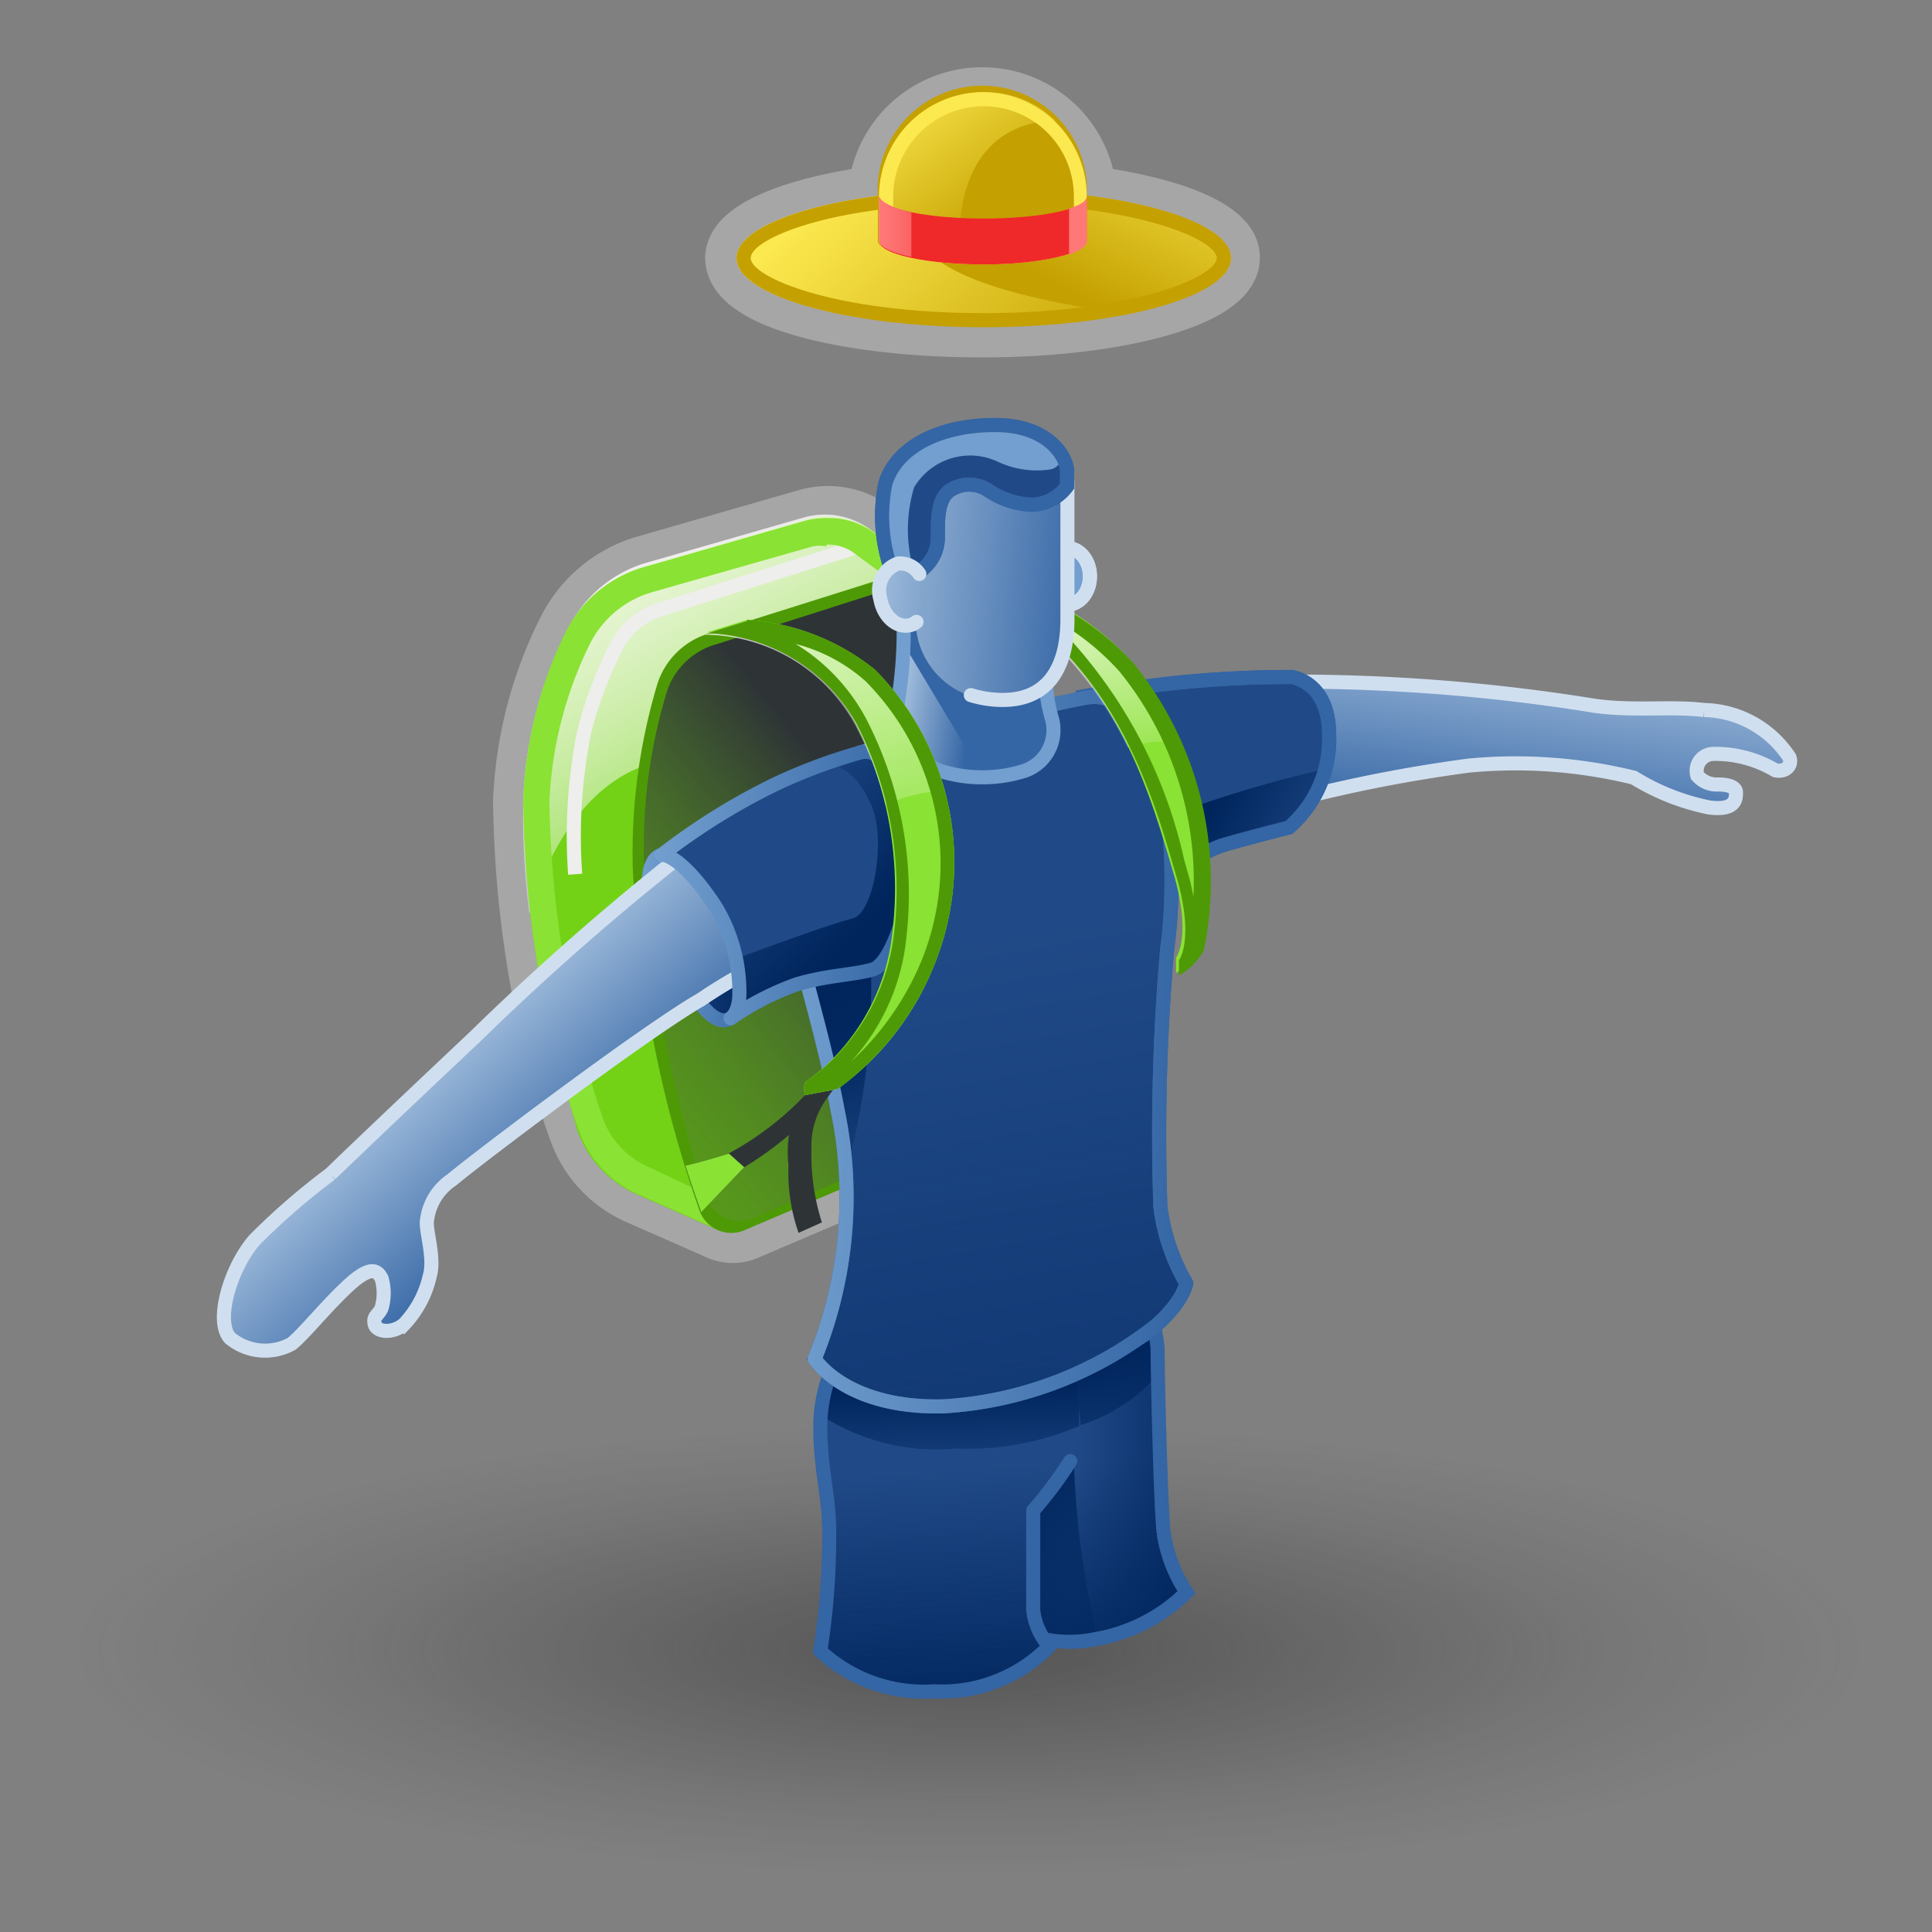 <svg xmlns="http://www.w3.org/2000/svg" xmlns:xlink="http://www.w3.org/1999/xlink" viewBox="0 0 48 48"><rect x="0" y="0" width="48" height="48" fill="#808080" stroke="none"/><defs><style>.cls-1{fill:url(#radial-gradient);}.cls-11,.cls-14,.cls-2,.cls-20,.cls-22,.cls-29,.cls-31,.cls-36,.cls-38,.cls-8{fill:none;}.cls-2{stroke:#fff;stroke-width:1.5px;opacity:0.3;}.cls-11,.cls-2,.cls-22,.cls-29,.cls-31,.cls-36,.cls-38{stroke-linecap:round;stroke-linejoin:round;}.cls-24,.cls-3{fill:#204a87;}.cls-4{fill:url(#linear-gradient);}.cls-5{fill:url(#linear-gradient-2);}.cls-6{fill:url(#linear-gradient-3);}.cls-7{fill:url(#linear-gradient-5);}.cls-11,.cls-24,.cls-8{stroke:#3465a4;}.cls-14,.cls-20,.cls-24,.cls-33,.cls-8{stroke-miterlimit:10;}.cls-11,.cls-14,.cls-20,.cls-22,.cls-24,.cls-29,.cls-31,.cls-33,.cls-36,.cls-38,.cls-8{stroke-width:0.35px;}.cls-9{fill:url(#linear-gradient-7);}.cls-10{fill:url(#linear-gradient-8);}.cls-12{fill:#73d216;}.cls-13{fill:url(#linear-gradient-9);}.cls-14{stroke:#eeeeec;}.cls-15{fill:#8ae234;}.cls-16{fill:#4e9a06;}.cls-17{fill:url(#linear-gradient-11);}.cls-18,.cls-33{fill:#729fcf;}.cls-19{fill:url(#linear-gradient-12);}.cls-20,.cls-33,.cls-38{stroke:#d0dfef;}.cls-21{fill:url(#linear-gradient-13);}.cls-22{stroke:url(#New_Gradient_Swatch_2);}.cls-23{fill:url(#linear-gradient-14);}.cls-25{fill:url(#linear-gradient-15);}.cls-26{fill:url(#linear-gradient-17);}.cls-27{fill:url(#linear-gradient-18);}.cls-28{fill:url(#linear-gradient-19);}.cls-29{stroke:url(#New_Gradient_Swatch_2-2);}.cls-30{fill:url(#linear-gradient-20);}.cls-31{stroke:url(#New_Gradient_Swatch_2-3);}.cls-32{fill:url(#linear-gradient-22);}.cls-34{fill:url(#linear-gradient-24);}.cls-35{fill:url(#linear-gradient-25);}.cls-36{stroke:#729fcf;}.cls-37{fill:url(#linear-gradient-26);}.cls-39{fill:url(#linear-gradient-27);}.cls-40{fill:#2e3436;}.cls-41{fill:url(#linear-gradient-28);}.cls-42{fill:url(#linear-gradient-30);}.cls-43{fill:url(#linear-gradient-31);}.cls-44{fill:#c4a000;}.cls-45{fill:url(#linear-gradient-33);}.cls-46{fill:#fce94f;}.cls-47{fill:#ef2929;}.cls-48{fill:url(#linear-gradient-35);}.cls-49{fill:url(#linear-gradient-37);}</style><radialGradient id="radial-gradient" cx="70.35" cy="40.95" r="20.08" gradientTransform="translate(-59.63 28.7) scale(1.19 0.3)" gradientUnits="userSpaceOnUse"><stop offset="0.03" stop-color="#2c2c2c" stop-opacity="0.5"/><stop offset="0.68" stop-color="#2c2c2c" stop-opacity="0.1"/><stop offset="0.93" stop-color="#2c2c2c" stop-opacity="0"/></radialGradient><linearGradient id="linear-gradient" x1="26.64" y1="36.85" x2="30.41" y2="36.85" gradientUnits="userSpaceOnUse"><stop offset="0" stop-color="#00255d" stop-opacity="0"/><stop offset="1" stop-color="#00255d"/></linearGradient><linearGradient id="linear-gradient-2" x1="26.56" y1="36.58" x2="27.82" y2="41.67" xlink:href="#linear-gradient"/><linearGradient id="linear-gradient-3" x1="28.46" y1="36.91" x2="27.12" y2="33.84" xlink:href="#linear-gradient"/><linearGradient id="linear-gradient-5" x1="28.8" y1="41.82" x2="24.92" y2="36.94" xlink:href="#linear-gradient"/><linearGradient id="linear-gradient-7" x1="23.49" y1="36.45" x2="23.89" y2="42.74" xlink:href="#linear-gradient"/><linearGradient id="linear-gradient-8" x1="23.64" y1="37.23" x2="23.56" y2="34.43" xlink:href="#linear-gradient"/><linearGradient id="linear-gradient-9" x1="20" y1="21.72" x2="12.95" y2="9.26" gradientUnits="userSpaceOnUse"><stop offset="0" stop-color="#fff" stop-opacity="0"/><stop offset="1" stop-color="snow"/></linearGradient><linearGradient id="linear-gradient-11" x1="9.6" y1="31.04" x2="22.65" y2="20.49" gradientUnits="userSpaceOnUse"><stop offset="0" stop-color="#8ae234" stop-opacity="0"/><stop offset="0.95" stop-color="#2e3436"/></linearGradient><linearGradient id="linear-gradient-12" x1="36.13" y1="14.82" x2="35.36" y2="20.5" gradientUnits="userSpaceOnUse"><stop offset="0" stop-color="#b2cbe5"/><stop offset="1" stop-color="#3465a4"/></linearGradient><linearGradient id="linear-gradient-13" x1="16.12" y1="23.29" x2="18.82" y2="23.29" xlink:href="#linear-gradient"/><linearGradient id="New_Gradient_Swatch_2" x1="15.94" y1="23.29" x2="19" y2="23.29" gradientUnits="userSpaceOnUse"><stop offset="0" stop-color="#729fcf"/><stop offset="1" stop-color="#3465a4"/></linearGradient><linearGradient id="linear-gradient-14" x1="12.05" y1="23.99" x2="15.8" y2="28.07" xlink:href="#linear-gradient-12"/><linearGradient id="linear-gradient-15" x1="32.99" y1="21.69" x2="30.1" y2="20.13" xlink:href="#linear-gradient"/><linearGradient id="linear-gradient-17" x1="23.98" y1="23.31" x2="28.38" y2="48.53" xlink:href="#linear-gradient"/><linearGradient id="linear-gradient-18" x1="22.41" y1="29.99" x2="20.51" y2="24.26" xlink:href="#linear-gradient"/><linearGradient id="linear-gradient-19" x1="21.79" y1="27.7" x2="20.43" y2="24.54" xlink:href="#linear-gradient"/><linearGradient id="New_Gradient_Swatch_2-2" x1="19.23" y1="26.12" x2="29.65" y2="26.12" xlink:href="#New_Gradient_Swatch_2"/><linearGradient id="linear-gradient-20" x1="18.13" y1="20.19" x2="21.16" y2="23.15" xlink:href="#linear-gradient"/><linearGradient id="New_Gradient_Swatch_2-3" x1="16.26" y1="21.99" x2="22.83" y2="21.99" xlink:href="#New_Gradient_Swatch_2"/><linearGradient id="linear-gradient-22" x1="26.38" y1="19.89" x2="25.29" y2="13.75" xlink:href="#linear-gradient-9"/><linearGradient id="linear-gradient-24" x1="22.23" y1="16.86" x2="24.25" y2="17.18" xlink:href="#linear-gradient-12"/><linearGradient id="linear-gradient-25" x1="27.49" y1="22.14" x2="25.56" y2="18.78" xlink:href="#linear-gradient-12"/><linearGradient id="linear-gradient-26" x1="20.71" y1="13.78" x2="27.06" y2="14.34" xlink:href="#linear-gradient-12"/><linearGradient id="linear-gradient-27" x1="20.87" y1="14.63" x2="26.4" y2="15.12" gradientTransform="translate(2.7 -3.45) rotate(9.35)" xlink:href="#linear-gradient-12"/><linearGradient id="linear-gradient-28" x1="22.28" y1="22.49" x2="18.66" y2="12.65" xlink:href="#linear-gradient-9"/><linearGradient id="linear-gradient-30" x1="21.72" y1="3.63" x2="27.57" y2="9.63" gradientUnits="userSpaceOnUse"><stop offset="0" stop-color="#fce94f"/><stop offset="1" stop-color="#c4a000"/></linearGradient><linearGradient id="linear-gradient-31" x1="28.36" y1="2.09" x2="25.96" y2="6.97" xlink:href="#linear-gradient-30"/><linearGradient id="linear-gradient-33" x1="22.21" y1="2.07" x2="24.93" y2="5.71" xlink:href="#linear-gradient-30"/><linearGradient id="linear-gradient-35" x1="21.94" y1="5.64" x2="24.55" y2="5.64" gradientUnits="userSpaceOnUse"><stop offset="0" stop-color="#ff7878"/><stop offset="1" stop-color="#ef2929"/></linearGradient><linearGradient id="linear-gradient-37" x1="26.63" y1="5.59" x2="24.85" y2="5.59" xlink:href="#linear-gradient-35"/></defs><title>31-Capture Packed Geo</title><g id="shadow"><ellipse class="cls-1" cx="23.8" cy="40.95" rx="22.88" ry="5.8"/></g><g id="ART"><path class="cls-2" d="M27,4.86a2.6,2.6,0,0,0-5.19,0c-2.09.28-3.54.87-3.54,1.55,0,1,2.75,1.72,6.14,1.72s6.14-.77,6.14-1.72C30.58,5.73,29.12,5.14,27,4.86Z"/><path class="cls-2" d="M23.36,20.73A33.1,33.1,0,0,1,23.5,15a.74.74,0,0,0-.27-.66h0l-1.56-1.16a1.88,1.88,0,0,0-1.59-.29l-4,1.15a3.15,3.15,0,0,0-2,1.67A10.34,10.34,0,0,0,13,19.89a27.09,27.09,0,0,0,1,7c.12.43.25.84.38,1.19a2.74,2.74,0,0,0,1.47,1.59l2,.88h0a.84.84,0,0,0,.71,0l5.28-2.25a.88.88,0,0,0,.5-.93C24.08,26,23.57,22.81,23.36,20.73Z"/><path class="cls-3" d="M29.48,39.56a4.22,4.22,0,0,1-2.25,1.16,3.15,3.15,0,0,1-1.74-.12l-1-.38V34.53c.2,0,.41-.06.64-.1A8.62,8.62,0,0,0,28.68,33a3.91,3.91,0,0,1,.08.5c0,.55.07,3.79.15,4.58A3.6,3.6,0,0,0,29.48,39.56Z"/><path class="cls-4" d="M29.48,39.56a4.22,4.22,0,0,1-2.25,1.16,3.15,3.15,0,0,1-1.74-.12l-1-.38V34.53c.2,0,.41-.06.64-.1A8.62,8.62,0,0,0,28.68,33a3.91,3.91,0,0,1,.08.5c0,.55.07,3.79.15,4.58A3.6,3.6,0,0,0,29.48,39.56Z"/><path class="cls-5" d="M29.48,39.56a4.22,4.22,0,0,1-2.25,1.16,3.15,3.15,0,0,1-1.74-.12l-1-.38V34.53c.2,0,.41-.06.64-.1A8.62,8.62,0,0,0,28.68,33a3.91,3.91,0,0,1,.08.5c0,.55.07,3.79.15,4.58A3.6,3.6,0,0,0,29.48,39.56Z"/><path class="cls-6" d="M28.77,34.15a4.24,4.24,0,0,1-2,1.28l-1.28-.84,0-.25A8.34,8.34,0,0,0,28.68,33a3.91,3.91,0,0,1,.08.5C28.76,33.57,28.77,33.82,28.77,34.15Z"/><path class="cls-6" d="M28.77,34.15a4.24,4.24,0,0,1-2,1.28l-1.28-.84,0-.25A8.34,8.34,0,0,0,28.68,33a3.91,3.91,0,0,1,.08.5C28.76,33.57,28.77,33.82,28.77,34.15Z"/><path class="cls-7" d="M27.27,40.71h0a3.15,3.15,0,0,1-1.74-.12l-1-.38V34.53l.57-.09,1.58.71A21.5,21.5,0,0,0,27.27,40.71Z"/><path class="cls-7" d="M27.27,40.71h0a3.15,3.15,0,0,1-1.74-.12l-1-.38V34.53l.57-.09,1.58.71A21.5,21.5,0,0,0,27.27,40.71Z"/><path class="cls-8" d="M29.48,39.56a4.22,4.22,0,0,1-2.25,1.16,3.15,3.15,0,0,1-1.74-.12l-1-.38V34.53c.2,0,.41-.06.64-.1A8.62,8.62,0,0,0,28.68,33a3.91,3.91,0,0,1,.08.5c0,.55.07,3.79.15,4.58A3.6,3.6,0,0,0,29.48,39.56Z"/><path class="cls-3" d="M25.67,37.53V40a1.6,1.6,0,0,0,.4.9,3.72,3.72,0,0,1-2.86,1.12,3.79,3.79,0,0,1-2.83-1,18.45,18.45,0,0,0,.22-3c0-.83-.22-1.52-.22-2.57A3.71,3.71,0,0,1,21,33.4a6.39,6.39,0,0,0,4.12.24,12,12,0,0,0,1.61-.45c0,.69.08,1.53.08,1.85a2.14,2.14,0,0,1-.18,1.26A10,10,0,0,1,25.67,37.53Z"/><path class="cls-9" d="M25.67,37.53V40a1.6,1.6,0,0,0,.4.9,3.72,3.72,0,0,1-2.86,1.12,3.79,3.79,0,0,1-2.83-1,18.45,18.45,0,0,0,.22-3c0-.83-.22-1.52-.22-2.57A3.71,3.71,0,0,1,21,33.4a6.39,6.39,0,0,0,4.12.24,12,12,0,0,0,1.61-.45c0,.69.08,1.53.08,1.85a2.14,2.14,0,0,1-.18,1.26A10,10,0,0,1,25.67,37.53Z"/><path class="cls-10" d="M21,33.4a6.39,6.39,0,0,0,4.12.24,12,12,0,0,0,1.61-.45c0,.69.08,1.53.08,1.85,0,.15,0,.28,0,.39a7.11,7.11,0,0,1-3.06.56,5.28,5.28,0,0,1-3.34-.82"/><path class="cls-11" d="M26.59,36.3a10,10,0,0,1-.92,1.23V40a1.6,1.6,0,0,0,.4.9,3.72,3.72,0,0,1-2.86,1.12,3.79,3.79,0,0,1-2.83-1,18.45,18.45,0,0,0,.22-3c0-.83-.22-1.52-.22-2.57A3.71,3.71,0,0,1,21,33.4a6.39,6.39,0,0,0,4.12.24,12,12,0,0,0,1.61-.45"/><path class="cls-12" d="M14,26.89a27.09,27.09,0,0,1-1-7,10.34,10.34,0,0,1,1.08-4.18,3.15,3.15,0,0,1,2-1.67l4-1.15a1.88,1.88,0,0,1,1.59.29l1.58,1.17-.9,5L17.81,30.55l-2-.88a2.74,2.74,0,0,1-1.47-1.59C14.25,27.73,14.12,27.32,14,26.89Z"/><path class="cls-13" d="M23.23,14.34l-.39,2.19c-2.09,1.36-4.17,2.4-5.49,2.32-2.65-.18-3.8,2.5-4.2,3.86A19.88,19.88,0,0,1,13,19.89a10.08,10.08,0,0,1,1.08-4.19A3.16,3.16,0,0,1,16,14l4-1.15a1.91,1.91,0,0,1,1.6.29Z"/><path class="cls-13" d="M23.23,14.34l-.39,2.19c-2.09,1.36-4.17,2.4-5.49,2.32-2.65-.18-3.8,2.5-4.2,3.86A19.88,19.88,0,0,1,13,19.89a10.08,10.08,0,0,1,1.08-4.19A3.16,3.16,0,0,1,16,14l4-1.15a1.91,1.91,0,0,1,1.6.29Z"/><path class="cls-14" d="M14.29,21.72a13.16,13.16,0,0,1,.22-3.52,9.88,9.88,0,0,1,.8-2.13,1.81,1.81,0,0,1,1.07-.92l5-1.59s.55-.19.81,0"/><path class="cls-15" d="M20.55,13.53a1.09,1.09,0,0,1,.68.22l1.24.91-.81,4.53L17.44,29.62,16.13,29A2.08,2.08,0,0,1,15,27.84c-.14-.39-.26-.77-.35-1.13a26.32,26.32,0,0,1-1-6.81,9.81,9.81,0,0,1,1-3.89,2.5,2.5,0,0,1,1.56-1.3l4-1.14a1.1,1.1,0,0,1,.31,0m0-.7a2.05,2.05,0,0,0-.49.06l-4,1.15a3.15,3.15,0,0,0-2,1.67A10.34,10.34,0,0,0,13,19.89a27.09,27.09,0,0,0,1,7c.12.43.25.84.38,1.19a2.74,2.74,0,0,0,1.47,1.59l2,.88,4.52-11.16.9-5-1.58-1.17a1.89,1.89,0,0,0-1.1-.35Z"/><path class="cls-16" d="M15.72,21.54A14.63,14.63,0,0,1,16.33,17a1.92,1.92,0,0,1,1.31-1.27L22.5,14.2a.77.77,0,0,1,1,.81,33.1,33.1,0,0,0-.14,5.72c.21,2.08.72,5.28.95,6.64a.88.88,0,0,1-.5.93l-5.28,2.25a.84.84,0,0,1-1.15-.47A29.69,29.69,0,0,1,15.72,21.54Z"/><path class="cls-17" d="M16,21.48a13.32,13.32,0,0,1,.56-4.27A1.8,1.8,0,0,1,17.82,16l4.51-1.44a.71.71,0,0,1,.91.74,32.48,32.48,0,0,0,.12,5.4c.21,2.08.86,4.95,1.09,6.31A.85.85,0,0,1,24,28l-5.28,2.26a.85.85,0,0,1-1.15-.47A30.6,30.6,0,0,1,16,21.48Z"/><path class="cls-18" d="M26.91,17.38A20.76,20.76,0,0,1,29.65,17a46.83,46.83,0,0,1,10,.54c1,.13,1.83,0,2.69.1a2.6,2.6,0,0,1,2.12,1.18c.07.2-.1.37-.35.32a2.92,2.92,0,0,0-1.53-.41.42.42,0,0,0-.41.54.63.63,0,0,0,.51.22c.23,0,.45.05.45.2s0,.46-.67.37a5.7,5.7,0,0,1-1.87-.74,12.33,12.33,0,0,0-4.09-.3,36.39,36.39,0,0,0-7.11,1.68,1.73,1.73,0,0,1-2-1.11A7.69,7.69,0,0,1,26.91,17.38Z"/><path class="cls-19" d="M26.91,17.38A20.76,20.76,0,0,1,29.65,17a46.83,46.83,0,0,1,10,.54c1,.13,1.83,0,2.69.1a2.6,2.6,0,0,1,2.12,1.18c.07.2-.1.37-.35.32a2.92,2.92,0,0,0-1.53-.41.42.42,0,0,0-.41.54.63.63,0,0,0,.51.22c.23,0,.45.05.45.2s0,.46-.67.37a5.7,5.7,0,0,1-1.87-.74,12.33,12.33,0,0,0-4.09-.3,36.39,36.39,0,0,0-7.11,1.68,1.73,1.73,0,0,1-2-1.11A7.69,7.69,0,0,1,26.91,17.38Z"/><path class="cls-20" d="M26.91,17.38A20.76,20.76,0,0,1,29.65,17a46.83,46.83,0,0,1,10,.54c1,.13,1.83,0,2.69.1a2.6,2.6,0,0,1,2.12,1.18c.07.2-.1.37-.35.32a2.92,2.92,0,0,0-1.53-.41.42.42,0,0,0-.41.54.63.63,0,0,0,.51.22c.23,0,.45.05.45.2s0,.46-.67.37a5.7,5.7,0,0,1-1.87-.74,12.33,12.33,0,0,0-4.09-.3,36.39,36.39,0,0,0-7.11,1.68,1.73,1.73,0,0,1-2-1.11A7.69,7.69,0,0,1,26.91,17.38Z"/><path class="cls-3" d="M16.44,21.24c-.49.13-.4,1.37.13,2.35s1.12,2,1.58,1.71,1-.91.39-2.34-1.16-1.25-1.16-1.25"/><path class="cls-21" d="M16.44,21.24c-.49.13-.4,1.37.13,2.35s1.12,2,1.58,1.71,1-.91.39-2.34-1.16-1.25-1.16-1.25"/><path class="cls-22" d="M16.44,21.24c-.49.13-.4,1.37.13,2.35s1.12,2,1.58,1.71,1-.91.39-2.34-1.16-1.25-1.16-1.25"/><path class="cls-18" d="M21.84,18.58a20.25,20.25,0,0,0-2.95,1.18,64.72,64.72,0,0,0-7.09,6c-2.59,2.44-3.59,3.41-3.59,3.41a17.13,17.13,0,0,0-1.88,1.63c-.59.67-1,2-.62,2.44a1.37,1.37,0,0,0,1.53.15c.29-.22.91-1,1.47-1.5s.69-.27.77-.13a1.33,1.33,0,0,1,0,.74c-.08.18-.22.2-.17.4s.44.24.73,0a2.56,2.56,0,0,0,.64-1.21c.13-.44-.12-1.16-.07-1.38a1.41,1.41,0,0,1,.62-1c.59-.5,4.78-3.67,6.19-4.48a12.41,12.41,0,0,1,3.43-1.63,2.36,2.36,0,0,0,1.68-2C22.63,20.16,22.41,18.86,21.84,18.58Z"/><path class="cls-23" d="M21.84,18.58a20.25,20.25,0,0,0-2.95,1.18,64.72,64.72,0,0,0-7.09,6c-2.59,2.44-3.59,3.41-3.59,3.41a17.13,17.13,0,0,0-1.88,1.63c-.59.67-1,2-.62,2.44a1.37,1.37,0,0,0,1.53.15c.29-.22.91-1,1.47-1.5s.69-.27.77-.13a1.33,1.33,0,0,1,0,.74c-.08.18-.22.2-.17.4s.44.24.73,0a2.56,2.56,0,0,0,.64-1.21c.13-.44-.12-1.16-.07-1.38a1.41,1.41,0,0,1,.62-1c.59-.5,4.78-3.67,6.19-4.48a12.41,12.41,0,0,1,3.43-1.63,2.36,2.36,0,0,0,1.68-2C22.63,20.16,22.41,18.86,21.84,18.58Z"/><path class="cls-20" d="M21.84,18.58a20.25,20.25,0,0,0-2.95,1.18,64.72,64.72,0,0,0-7.09,6c-2.59,2.44-3.59,3.41-3.59,3.41a17.13,17.13,0,0,0-1.88,1.63c-.59.67-1,2-.62,2.44a1.37,1.37,0,0,0,1.53.15c.29-.22.91-1,1.47-1.5s.69-.27.77-.13a1.33,1.33,0,0,1,0,.74c-.08.18-.22.2-.17.4s.44.24.73,0a2.56,2.56,0,0,0,.64-1.21c.13-.44-.12-1.16-.07-1.38a1.41,1.41,0,0,1,.62-1c.59-.5,4.78-3.67,6.19-4.48a12.41,12.41,0,0,1,3.43-1.63,2.36,2.36,0,0,0,1.68-2C22.63,20.16,22.41,18.86,21.84,18.58Z"/><path class="cls-24" d="M26.94,17.3a27.27,27.27,0,0,1,5.15-.48s.91.11.93,1.38a2.9,2.9,0,0,1-1,2.36s-1,.25-1.61.43-1.28.72-1.33,1.12A7.07,7.07,0,0,1,27.89,21C27.78,20.68,26.94,17.3,26.94,17.3Z"/><path class="cls-25" d="M32.91,19.11a2.72,2.72,0,0,1-.9,1.45s-1,.25-1.61.43-1.28.72-1.33,1.12l-.62-.52.35-1.23A30.37,30.37,0,0,1,32.91,19.11Z"/><path class="cls-25" d="M32.91,19.11a2.72,2.72,0,0,1-.9,1.45s-1,.25-1.61.43-1.28.72-1.33,1.12l-.62-.52.35-1.23A30.37,30.37,0,0,1,32.91,19.11Z"/><path class="cls-8" d="M26.94,17.3a27.27,27.27,0,0,1,5.15-.48s.91.11.93,1.38a2.9,2.9,0,0,1-1,2.36s-1,.25-1.61.43-1.28.72-1.33,1.12A7.07,7.07,0,0,1,27.89,21C27.78,20.68,26.94,17.3,26.94,17.3Z"/><path class="cls-3" d="M21.36,18.7a3.85,3.85,0,0,0-1.89,1.88c-.36,1.18.84,4.28,1.34,7a10.58,10.58,0,0,1-.57,6.18S21,35,23.44,34.94a9.43,9.43,0,0,0,5.27-2c.71-.62.76-1.06.76-1.06a5,5,0,0,1-.64-1.9A53.05,53.05,0,0,1,29,23.56c.27-1.92,0-4.51-.47-5.22s-.89-1.13-1.58-1-1.57.35-2.44.52C23.87,17.94,22.11,18.5,21.36,18.7Z"/><path class="cls-26" d="M21.36,18.7a3.85,3.85,0,0,0-1.89,1.88c-.36,1.18.84,4.28,1.34,7a10.58,10.58,0,0,1-.57,6.18S21,35,23.44,34.94a9.43,9.43,0,0,0,5.27-2c.71-.62.76-1.06.76-1.06a5,5,0,0,1-.64-1.9A53.05,53.05,0,0,1,29,23.56c.27-1.92,0-4.51-.47-5.22s-.89-1.13-1.58-1-1.57.35-2.44.52C23.87,17.94,22.11,18.5,21.36,18.7Z"/><path class="cls-8" d="M21.36,18.7a3.85,3.85,0,0,0-1.89,1.88c-.36,1.18.84,4.28,1.34,7a10.58,10.58,0,0,1-.57,6.18S21,35,23.44,34.94a9.43,9.43,0,0,0,5.27-2c.71-.62.76-1.06.76-1.06a5,5,0,0,1-.64-1.9A53.05,53.05,0,0,1,29,23.56c.27-1.92,0-4.51-.47-5.22s-.89-1.13-1.58-1-1.57.35-2.44.52C23.87,17.94,22.11,18.5,21.36,18.7Z"/><path class="cls-27" d="M21,29.2h0a11.22,11.22,0,0,0-.18-1.59C20.52,26,20,24.37,19.69,23l1.37-.38.58,1.54A17.56,17.56,0,0,1,21,29.2Z"/><path class="cls-28" d="M21,29.2h0a11.22,11.22,0,0,0-.18-1.59C20.52,26,20,24.37,19.69,23l1.37-.38.58,1.54A17.56,17.56,0,0,1,21,29.2Z"/><path class="cls-29" d="M21.36,18.7a3.85,3.85,0,0,0-1.89,1.88c-.36,1.18.84,4.28,1.34,7a10.58,10.58,0,0,1-.57,6.18S21,35,23.44,34.94a9.43,9.43,0,0,0,5.27-2c.71-.62.76-1.06.76-1.06a5,5,0,0,1-.64-1.9A53.05,53.05,0,0,1,29,23.56c.27-1.92,0-4.51-.47-5.22s-.89-1.13-1.58-1-1.57.35-2.44.52C23.87,17.94,22.11,18.5,21.36,18.7Z"/><path class="cls-3" d="M16.44,21.24c.3,0,.82.49,1.34,1.29a4.1,4.1,0,0,1,.59,2.15c0,.49-.22.62-.22.62a7.1,7.1,0,0,1,1.63-.84c.74-.23,1.48-.24,1.92-.38s1-1.68.95-3.06S22,18.51,21.36,18.7a13.41,13.41,0,0,0-2.11.79A16.12,16.12,0,0,0,16.44,21.24Z"/><path class="cls-30" d="M22.65,21c0,1.38-.51,2.91-.95,3.06s-1.19.15-1.92.38a6.81,6.81,0,0,0-1.59.81.92.92,0,0,0,.18-.59,3.84,3.84,0,0,0-.09-.84c.57-.21,2.36-.87,2.9-1s.84-2,.46-2.84c-.29-.63-.67-1-1.18-1,.36-.13.65-.22.9-.29C22,18.51,22.63,19.64,22.65,21Z"/><path class="cls-30" d="M22.65,21c0,1.38-.51,2.91-.95,3.06s-1.19.15-1.92.38a6.81,6.81,0,0,0-1.59.81.92.92,0,0,0,.18-.59,3.84,3.84,0,0,0-.09-.84c.57-.21,2.36-.87,2.9-1s.84-2,.46-2.84c-.29-.63-.67-1-1.18-1,.36-.13.65-.22.9-.29C22,18.51,22.63,19.64,22.65,21Z"/><path class="cls-31" d="M16.44,21.24c.3,0,.82.49,1.34,1.29a4.1,4.1,0,0,1,.59,2.15c0,.49-.22.62-.22.62a7.1,7.1,0,0,1,1.63-.84c.74-.23,1.48-.24,1.92-.38s1-1.68.95-3.06S22,18.51,21.36,18.7a13.41,13.41,0,0,0-2.11.79A16.12,16.12,0,0,0,16.44,21.24Z"/><path class="cls-15" d="M21.48,14.51a4.24,4.24,0,0,1,4.25,1c2.24,1.9,2.95,4.59,3.42,6.17s.07,2.11.07,2.11l0,.38a1.69,1.69,0,0,0,.62-.63,8.58,8.58,0,0,0-1.74-7.12,6.74,6.74,0,0,0-5.59-2.18Z"/><path class="cls-32" d="M29.32,18.45a3,3,0,0,0-1.31.12,9,9,0,0,0-2.28-3,4.58,4.58,0,0,0-3.53-1.2l.28-.07a6.75,6.75,0,0,1,5.59,2.17A7.19,7.19,0,0,1,29.32,18.45Z"/><path class="cls-32" d="M29.32,18.45a3,3,0,0,0-1.31.12,9,9,0,0,0-2.28-3,4.58,4.58,0,0,0-3.53-1.2l.28-.07a6.75,6.75,0,0,1,5.59,2.17A7.19,7.19,0,0,1,29.32,18.45Z"/><path class="cls-16" d="M25.93,15.25a6.34,6.34,0,0,1,1.88,1.43,8.25,8.25,0,0,1,1.84,5.6,5.33,5.33,0,0,0-.16-.67l-.07-.25A12,12,0,0,0,26,15.28l0,0m-2.87-1a4.75,4.75,0,0,0-.58,0l-.31.08a3.58,3.58,0,0,1,.49,0,4.7,4.7,0,0,1,3.07,1.22c2.24,1.9,2.95,4.58,3.42,6.17s.07,2.11.07,2.11l0,.38a1.69,1.69,0,0,0,.62-.63,8.58,8.58,0,0,0-1.74-7.12,6.71,6.71,0,0,0-5-2.21Zm-.89.11a2.75,2.75,0,0,0-.69.16l.69-.16Z"/><ellipse class="cls-33" cx="26.52" cy="14.32" rx="0.56" ry="0.7"/><ellipse class="cls-20" cx="26.52" cy="14.32" rx="0.56" ry="0.7"/><path class="cls-34" d="M22.41,14.73a10.8,10.8,0,0,1-.14,2.93c-.2.71.63,1.31,1.08,1.49a3.51,3.51,0,0,0,2.11,0,1.07,1.07,0,0,0,.67-1.31A3.76,3.76,0,0,1,26,16.4v-.46"/><path class="cls-35" d="M22.45,15.55V16l2,3.33a2.89,2.89,0,0,0,1.05-.16,1.3,1.3,0,0,0,.73-1A2.25,2.25,0,0,1,26,17"/><path class="cls-36" d="M22.41,14.73a10.8,10.8,0,0,1-.14,2.93c-.2.71.63,1.31,1.08,1.49a3.51,3.51,0,0,0,2.11,0,1.07,1.07,0,0,0,.67-1.31A3.76,3.76,0,0,1,26,16.4v-.46"/><path class="cls-37" d="M24.69,10.9c.56,0,1.83-.05,1.83,1.14v3.35c0,.62-.13,2-1.61,2a2,2,0,0,1-2.15-1.77V12.78A1.82,1.82,0,0,1,24.69,10.9Z"/><path class="cls-38" d="M22.76,13.59v-.81a1.82,1.82,0,0,1,1.93-1.88c.56,0,1.83-.05,1.83,1.14v3.35c0,.62-.13,2-1.61,2a2.68,2.68,0,0,1-.79-.12"/><path class="cls-24" d="M23,14.07a1,1,0,0,0,.3-.76c0-.43,0-.89.28-1.11a.86.86,0,0,1,1,0,2.06,2.06,0,0,0,1.06.34,1.12,1.12,0,0,0,.87-.46V11.7c0-.3-.41-1.14-1.79-1.14S22.28,11.11,22,12a4,4,0,0,0,.39,2.71A7.48,7.48,0,0,1,23,14.07Z"/><path class="cls-18" d="M26.38,11.3h0a.35.35,0,0,1-.27.36,2.27,2.27,0,0,1-1.3-.18,1.62,1.62,0,0,0-2.1.63,3.63,3.63,0,0,0,0,2.09,4.78,4.78,0,0,0-.28.54A4,4,0,0,1,22,12c.26-.91,1.33-1.46,2.71-1.46A1.79,1.79,0,0,1,26.38,11.3Z"/><path class="cls-8" d="M23,14.07a1,1,0,0,0,.3-.76c0-.43,0-.89.28-1.11a.86.86,0,0,1,1,0,2.06,2.06,0,0,0,1.06.34,1.12,1.12,0,0,0,.87-.46V11.7c0-.3-.41-1.14-1.79-1.14S22.28,11.11,22,12a4,4,0,0,0,.39,2.71A7.48,7.48,0,0,1,23,14.07Z"/><ellipse class="cls-39" cx="22.44" cy="14.77" rx="0.58" ry="0.78" transform="translate(-2.1 3.84) rotate(-9.35)"/><path class="cls-38" d="M22.84,14.26a.57.57,0,0,0-.53-.26.71.71,0,0,0-.44.87c.07.42.38.72.7.67a.4.4,0,0,0,.2-.09"/><path class="cls-40" d="M20,27.21a7.62,7.62,0,0,1-1.92,1.46l.41.33a8.66,8.66,0,0,0,2.21-1.92"/><path class="cls-40" d="M18.49,29l-1.08,1.13s0,0,0-.05c-.11-.3-.24-.68-.38-1.12.41-.09,1.08-.3,1.08-.3Z"/><path class="cls-15" d="M18.49,29l-1.08,1.13s0,0,0-.05c-.11-.3-.24-.68-.38-1.12.41-.09,1.08-.3,1.08-.3Z"/><path class="cls-15" d="M21.24,17.94a9.06,9.06,0,0,1,.92,5.31A5.21,5.21,0,0,1,20,26.89a.55.55,0,0,0,0,.32l.82-.16a7,7,0,0,0,2.41-3.12,6.79,6.79,0,0,0-1.49-7.29,5.64,5.64,0,0,0-3.18-1.24l-1,.31A4.34,4.34,0,0,1,21.24,17.94Z"/><path class="cls-41" d="M23.48,19.65A3.72,3.72,0,0,0,22,20,8.7,8.7,0,0,0,21.24,18a4.29,4.29,0,0,0-3.72-2.23l1-.32a5.58,5.58,0,0,1,3.18,1.25A6.83,6.83,0,0,1,23.48,19.65Z"/><path class="cls-41" d="M23.48,19.65A3.72,3.72,0,0,0,22,20,8.7,8.7,0,0,0,21.24,18a4.29,4.29,0,0,0-3.72-2.23l1-.32a5.58,5.58,0,0,1,3.18,1.25A6.83,6.83,0,0,1,23.48,19.65Z"/><path class="cls-16" d="M19.77,16a4.16,4.16,0,0,1,1.73.92,6.42,6.42,0,0,1,1.41,6.91,7.08,7.08,0,0,1-1.76,2.54,5.35,5.35,0,0,0,1.36-3,9.48,9.48,0,0,0-1-5.53A4.85,4.85,0,0,0,19.77,16m-1.21-.57-1,.31h.15a4.42,4.42,0,0,1,3.57,2.24,9.06,9.06,0,0,1,.92,5.31A5.21,5.21,0,0,1,20,26.89a.55.55,0,0,0,0,.32l.82-.16h0a7.09,7.09,0,0,0,2.41-3.12,6.79,6.79,0,0,0-1.49-7.29,5.64,5.64,0,0,0-3.18-1.24ZM20,27.21Z"/><ellipse class="cls-42" cx="24.44" cy="6.41" rx="6.14" ry="1.71"/><path class="cls-43" d="M30.58,6.42c0,.56-1,1.06-2.54,1.38-2.34-.31-5-.88-5.36-2.12a1.87,1.87,0,0,1-.05-.9,17.54,17.54,0,0,1,1.8-.08C27.83,4.7,30.58,5.47,30.58,6.42Z"/><path class="cls-43" d="M30.58,6.42c0,.56-1,1.06-2.54,1.38-2.34-.31-5-.88-5.36-2.12a1.87,1.87,0,0,1-.05-.9,17.54,17.54,0,0,1,1.8-.08C27.83,4.7,30.58,5.47,30.58,6.42Z"/><path class="cls-44" d="M24.44,5.05c3.74,0,5.79.9,5.79,1.36s-2.05,1.37-5.79,1.37-5.79-.9-5.79-1.37,2-1.36,5.79-1.36m0-.35c-3.39,0-6.14.77-6.14,1.71s2.75,1.72,6.14,1.72,6.14-.77,6.14-1.72S27.83,4.7,24.44,4.7Z"/><path class="cls-44" d="M24.44,6.54C25.87,6.54,27,6.28,27,6V4.89a2.6,2.6,0,1,0-5.19,0V6C21.84,6.28,23,6.54,24.44,6.54Z"/><path class="cls-45" d="M26.23,3c-.84,0-2.36.42-2.4,2.94a2.47,2.47,0,0,1-.07.57c-1.11-.07-1.92-.29-1.92-.55V4.89a2.6,2.6,0,0,1,2.6-2.6A2.52,2.52,0,0,1,26.23,3Z"/><path class="cls-45" d="M26.23,3c-.84,0-2.36.42-2.4,2.94a2.47,2.47,0,0,1-.07.57c-1.11-.07-1.92-.29-1.92-.55V4.89a2.6,2.6,0,0,1,2.6-2.6A2.52,2.52,0,0,1,26.23,3Z"/><path class="cls-46" d="M24.44,2.64a2.24,2.24,0,0,1,2.24,2.25v1a5.56,5.56,0,0,1-2.24.32,5.62,5.62,0,0,1-2.25-.32v-1a2.25,2.25,0,0,1,2.25-2.25m0-.35a2.59,2.59,0,0,0-2.6,2.6V6c0,.31,1.16.57,2.6.57S27,6.28,27,6V4.89a2.59,2.59,0,0,0-2.59-2.6Z"/><path class="cls-47" d="M24.44,5.43c-1.4,0-2.54-.24-2.59-.54h0V6c0,.31,1.16.57,2.6.57S27,6.28,27,6V4.89h0C27,5.19,25.84,5.43,24.44,5.43Z"/><path class="cls-48" d="M22.64,5.28v1.1c-.5-.11-.8-.25-.8-.41V4.89h0C21.87,5,22.17,5.18,22.64,5.28Z"/><path class="cls-48" d="M22.64,5.28v1.1c-.5-.11-.8-.25-.8-.41V4.89h0C21.87,5,22.17,5.18,22.64,5.28Z"/><path class="cls-49" d="M27,4.89V6c0,.11-.16.22-.44.33V5.18C26.85,5.09,27,5,27,4.89Z"/><path class="cls-49" d="M27,4.89V6c0,.11-.16.22-.44.33V5.18C26.85,5.09,27,5,27,4.89Z"/><path class="cls-40" d="M19.89,27.32a2.82,2.82,0,0,0-.3,1.63,4.56,4.56,0,0,0,.25,1.68l.58-.26a5.54,5.54,0,0,1-.26-1.81,2,2,0,0,1,.46-1.37"/></g></svg>